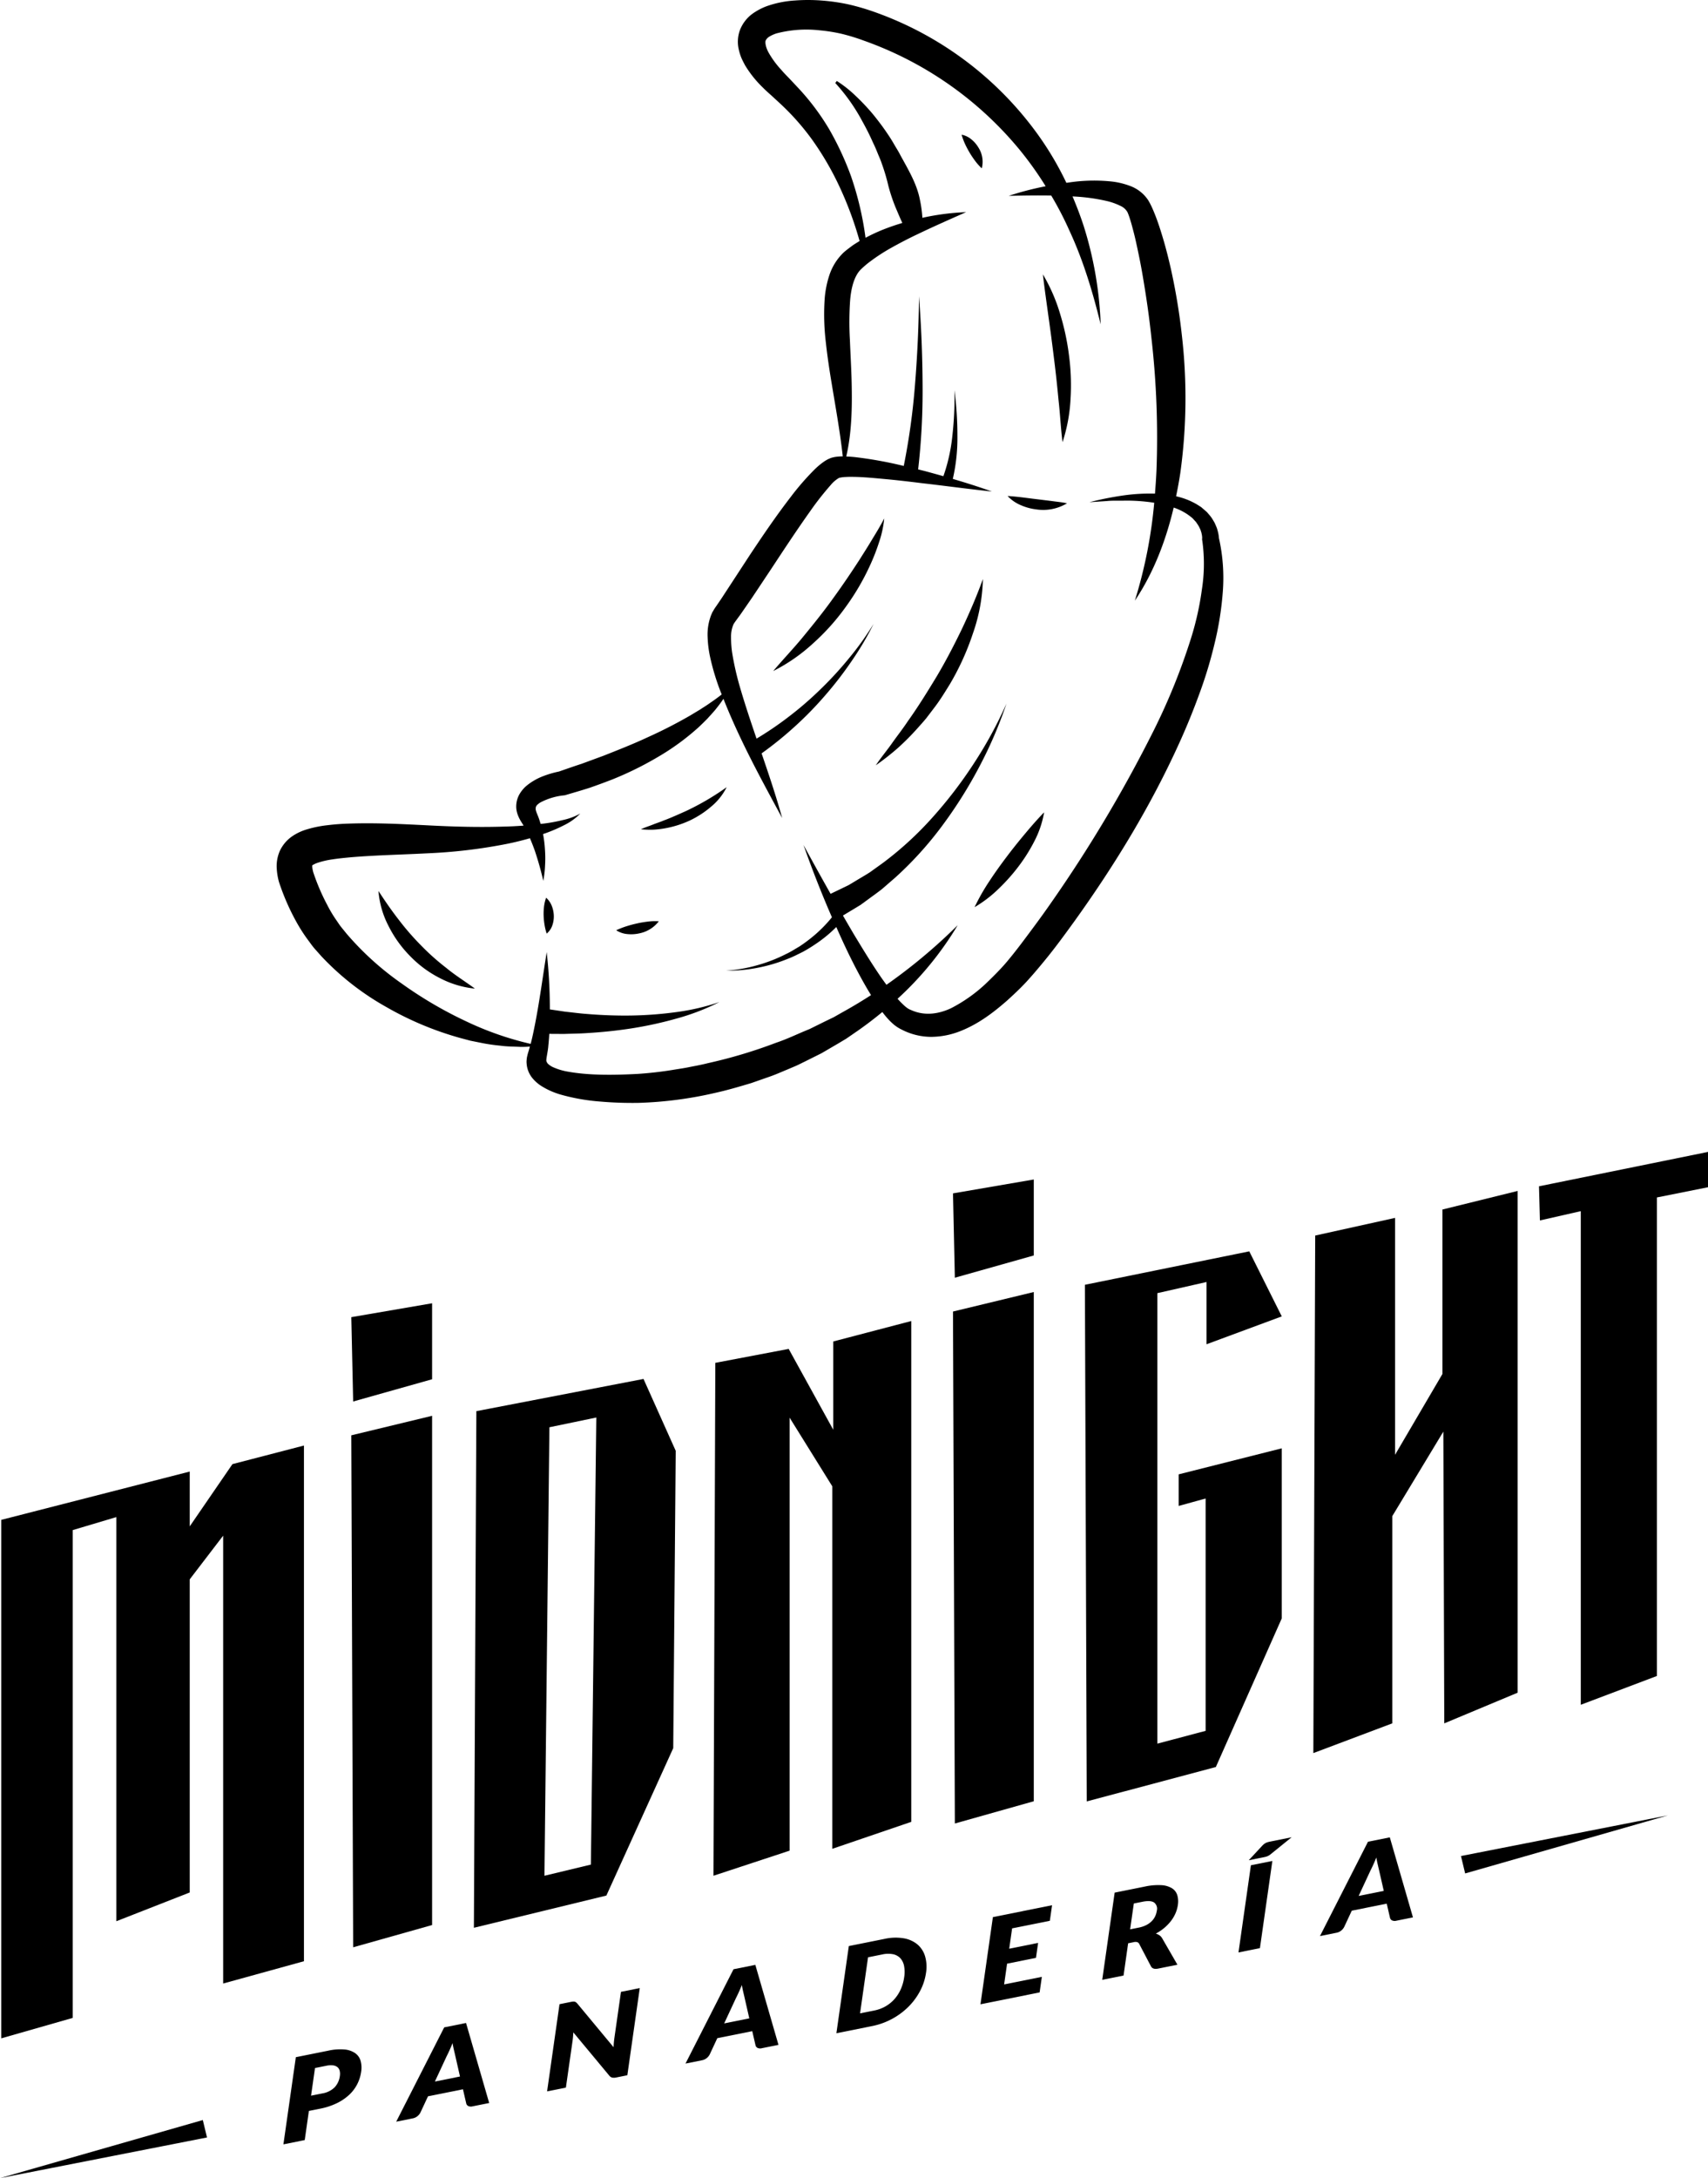 <svg id="Capa_2" data-name="Capa 2" xmlns="http://www.w3.org/2000/svg" viewBox="0 0 595.965 759.54"><title>Midnight</title><path d="M649.921,241.085a7.547,7.547,0,0,0-3.447-1.665,22.259,22.259,0,0,0,1.272,3.4c.478,1.017.994,1.964,1.54,2.892s1.155,1.814,1.812,2.718a19.142,19.142,0,0,0,2.42,2.725,9.189,9.189,0,0,0-1.186-7.273A10.654,10.654,0,0,0,649.921,241.085Z" transform="translate(-310.947 -192.452)"/><path d="M501.5,505.5a14.288,14.288,0,0,0-.754,3.3,20.777,20.777,0,0,0-.11,3.013,23.184,23.184,0,0,0,.286,2.954,19.922,19.922,0,0,0,.774,3.25,6.456,6.456,0,0,0,2-2.955,9.346,9.346,0,0,0,.486-3.372,9.988,9.988,0,0,0-.685-3.292A7.355,7.355,0,0,0,501.5,505.5Z" transform="translate(-310.947 -192.452)"/><path d="M736.261,380.068a11.275,11.275,0,0,0-.214-1.588,18.269,18.269,0,0,0-.5-1.87c-.23-.593-.487-1.174-.738-1.752-.3-.552-.633-1.086-.955-1.621a12.976,12.976,0,0,0-1.143-1.461l-.6-.7-.678-.605-1.366-1.179-1.491-.945a24.572,24.572,0,0,0-7.258-2.829c.571-2.775,1.09-5.558,1.5-8.344a190.561,190.561,0,0,0,.514-47.768,213.9,213.9,0,0,0-3.922-23.581c-.894-3.892-1.879-7.773-3.078-11.627-.589-1.928-1.223-3.86-1.945-5.793-.367-.971-.755-1.937-1.185-2.93a25.777,25.777,0,0,0-1.606-3.184,12.915,12.915,0,0,0-6.542-5.074,26.358,26.358,0,0,0-6.571-1.507,59.157,59.157,0,0,0-12.321.081c-1.051.116-2.088.278-3.131.419a109.116,109.116,0,0,0-10.047-16.983,119.341,119.341,0,0,0-57.01-42.631,80.8,80.8,0,0,0-8.922-2.6,67.649,67.649,0,0,0-9.31-1.352,61.8,61.8,0,0,0-9.458-.019,36.276,36.276,0,0,0-9.826,1.99,21.356,21.356,0,0,0-5.11,2.746,12.761,12.761,0,0,0-4.223,5.6,11.884,11.884,0,0,0-.35,6.965,17.123,17.123,0,0,0,.923,2.866c.385.851.805,1.658,1.234,2.449a38,38,0,0,0,6.1,7.648c1.1,1.124,2.246,2.126,3.387,3.145l3.074,2.841a85.578,85.578,0,0,1,10.929,12.428,103.117,103.117,0,0,1,8.589,14.45,123.111,123.111,0,0,1,7.872,20.747c-.747.452-1.49.92-2.228,1.389-1.105.829-2.145,1.566-3.283,2.554a19.239,19.239,0,0,0-4.981,7.791,34.7,34.7,0,0,0-1.674,8.123,80.722,80.722,0,0,0,.36,15.254c.529,4.925,1.255,9.742,2.054,14.519,1.4,8.5,2.92,16.838,3.882,25.472a17.649,17.649,0,0,0-2.828.217c-.409.09-.815.179-1.222.3-.415.161-.827.342-1.232.533a14.649,14.649,0,0,0-1.784,1.138,26.03,26.03,0,0,0-2.713,2.315,90.833,90.833,0,0,0-8.373,9.627c-5.07,6.569-9.668,13.342-14.19,20.134l-6.668,10.206-3.3,5.049-1.66,2.441c-.294.43-.49.655-.964,1.432l-.591,1-.435,1.013a18.952,18.952,0,0,0-1.2,7.636,39.239,39.239,0,0,0,.825,6.723,81.347,81.347,0,0,0,3.662,12.181c.136.361.287.712.425,1.072-1.3,1.032-2.64,2-4.008,2.922-1.121.826-2.338,1.545-3.488,2.314L551.7,442a164.781,164.781,0,0,1-14.763,7.551c-5,2.337-10.149,4.354-15.287,6.393l-7.8,2.871c-2.632.845-5.236,1.778-7.854,2.68a34.557,34.557,0,0,0-5.347,1.547,21.081,21.081,0,0,0-5.741,3.219,11.321,11.321,0,0,0-2.6,2.969,8.627,8.627,0,0,0-1.237,4.3c-.072,3.02,1.747,5.462,2.379,6.5.064.1.119.219.181.325-2.163.165-4.331.281-6.507.331-8.945.3-17.918.051-26.883-.421-9.02-.454-18.227-.937-27.645-.61-2.371.077-4.761.236-7.244.543a39.692,39.692,0,0,0-7.875,1.638,18.12,18.12,0,0,0-4.557,2.229,12.775,12.775,0,0,0-4.294,5.023,13.18,13.18,0,0,0-1.118,6.187,22.02,22.02,0,0,0,.781,4.731,80.2,80.2,0,0,0,5.917,13.637,57.15,57.15,0,0,0,4.125,6.483c.759,1,1.474,2.055,2.274,3l2.463,2.77A94.036,94.036,0,0,0,445.7,543.589a111.68,111.68,0,0,0,26,10.871l3.393.9,3.448.693a61.761,61.761,0,0,0,6.93,1.034c2.3.331,4.658.313,6.961.425a31.492,31.492,0,0,0,3.4-.112c-.145.537-.28,1.088-.449,1.6l-.217.709c-.077.253-.191.727-.274,1.085a6.387,6.387,0,0,0-.178,1.221,6.089,6.089,0,0,0-.014,1.3,8.98,8.98,0,0,0,1.871,4.909,13.275,13.275,0,0,0,3.377,3,26.546,26.546,0,0,0,6.946,3.015,69.774,69.774,0,0,0,13.528,2.343,129.4,129.4,0,0,0,13.343.457,136.07,136.07,0,0,0,26.509-3.433c4.338-.953,8.6-2.21,12.85-3.482l6.285-2.2c2.1-.717,4.127-1.637,6.178-2.481l3.064-1.3c1.016-.445,2-.966,3-1.445l5.952-2.971,5.746-3.355,2.85-1.7,2.739-1.886c3.413-2.319,6.707-4.807,9.884-7.428a31.077,31.077,0,0,0,2.233,2.69,19.9,19.9,0,0,0,1.983,1.857,13.516,13.516,0,0,0,2.529,1.579,22.577,22.577,0,0,0,10.346,2.537,28.1,28.1,0,0,0,10.232-2.049c6.314-2.508,11.441-6.454,16.144-10.553,2.342-2.125,4.517-4.148,6.745-6.535,2.128-2.318,4.092-4.64,6.024-6.989,3.879-4.675,7.422-9.548,10.951-14.427,14.028-19.552,26.6-40.178,36.572-62.249q3.743-8.266,6.862-16.846a151.151,151.151,0,0,0,5.3-17.514,110.265,110.265,0,0,0,2.886-18.258A63.228,63.228,0,0,0,736.261,380.068ZM730.332,397.9a102.56,102.56,0,0,1-3.7,16.774A220.439,220.439,0,0,1,713.6,447a478.95,478.95,0,0,1-36.04,60.468c-3.349,4.828-6.871,9.534-10.374,14.189-1.765,2.312-3.566,4.6-5.387,6.729-1.756,2.032-3.861,4.149-5.858,6.092a53.4,53.4,0,0,1-13.143,9.552c-4.666,2.182-9.488,2.662-13.955.636a6.229,6.229,0,0,1-1.3-.675,12.725,12.725,0,0,1-1.336-1.118,26.084,26.084,0,0,1-2.072-2.134,113.95,113.95,0,0,0,20.975-25.655,190.98,190.98,0,0,1-24.858,20.779c-.667-.912-1.332-1.829-1.979-2.765-3.3-4.8-6.372-9.855-9.432-14.92q-1.9-3.217-3.77-6.467l3.511-2.106,2.664-1.619,2.513-1.836c1.663-1.236,3.362-2.418,4.979-3.7l4.666-4.048a123.555,123.555,0,0,0,16.383-18.115,156.5,156.5,0,0,0,12.863-20.455,148.22,148.22,0,0,0,9.481-22.032,147.2,147.2,0,0,1-11.4,20.91,153.122,153.122,0,0,1-14.381,18.759,117.958,117.958,0,0,1-17.189,15.793l-4.7,3.373c-1.614,1.046-3.292,1.988-4.927,2.985l-2.46,1.475-2.578,1.248-3.738,1.8q-4.774-8.472-9.45-17.039,4.5,12.779,9.917,25.219a47.14,47.14,0,0,1-7,7,52.51,52.51,0,0,1-4.324,3.172c-1.547.9-3.06,1.889-4.7,2.649a54.17,54.17,0,0,1-10.117,3.922,51.484,51.484,0,0,1-10.774,1.858,51.889,51.889,0,0,0,10.977-.993,55.56,55.56,0,0,0,10.648-3.168c1.751-.65,3.4-1.538,5.085-2.351a54.791,54.791,0,0,0,4.793-2.951,46.1,46.1,0,0,0,6.938-5.746c.684,1.529,1.354,3.063,2.059,4.585,2.5,5.45,5.192,10.818,8.224,16.09.594,1.03,1.213,2.053,1.839,3.075q-5.053,3.26-10.3,6.156l-2.723,1.547-2.827,1.363-5.609,2.773c-3.886,1.542-7.608,3.417-11.573,4.733a171.23,171.23,0,0,1-23.908,7.157c-2.017.519-4.063.9-6.105,1.292-2.036.436-4.093.721-6.143,1.057-4.091.671-8.241,1.131-12.281,1.4-8.252.429-16.817.57-24.464-.82a21.491,21.491,0,0,1-5.073-1.554,6.527,6.527,0,0,1-1.6-1.047,2.059,2.059,0,0,1-.614-.932c-.341-.3.484-3.356.618-5.443.15-1.4.253-2.791.338-4.173l5.139.031c2.682-.1,5.351-.107,8.02-.3,5.337-.317,10.65-.866,15.908-1.7a134.619,134.619,0,0,0,15.549-3.427,79.084,79.084,0,0,0,14.738-5.693,78.1,78.1,0,0,1-15.205,3.521,131.416,131.416,0,0,1-15.476,1.174c-5.164.082-10.318-.116-15.442-.537-2.562-.176-5.117-.541-7.663-.8l-5.371-.8a180.6,180.6,0,0,0-1.1-19.975c-1.372,8.561-2.49,17.115-4.138,25.456-.42,2.076-.831,4.145-1.35,6.142-.037.138-.078.266-.114.4a109.188,109.188,0,0,1-22.309-7.767,142.217,142.217,0,0,1-22.8-13.352A102.361,102.361,0,0,1,431.924,518.1l-1.969-2.42c-.643-.809-1.166-1.671-1.758-2.5a45.015,45.015,0,0,1-3.042-5.113,73.733,73.733,0,0,1-4.884-11.388,10.181,10.181,0,0,1-.378-1.979c-.01-.222-.007-.371-.006-.454.026-.024.053-.049.1-.09a7.576,7.576,0,0,1,1.556-.753,28.113,28.113,0,0,1,5.433-1.275c2.023-.321,4.173-.523,6.341-.729,8.755-.74,17.761-.911,26.934-1.391a182.927,182.927,0,0,0,27.6-3.289q4.027-.813,8-1.963c.639,1.472,1.227,2.994,1.775,4.545,1.1,3.325,2.091,6.765,2.889,10.325a37.173,37.173,0,0,0,.622-5.463,41.687,41.687,0,0,0-.046-5.542,43.149,43.149,0,0,0-.658-5.323c.3-.105.6-.2.895-.3a54.663,54.663,0,0,0,6.438-2.783,20.556,20.556,0,0,0,5.662-4.063,22.385,22.385,0,0,1-6.328,2.316,55.475,55.475,0,0,1-6.6,1.2c-.306.037-.611.066-.917.1-.225-.77-.462-1.539-.747-2.3l-.553-1.378a4.886,4.886,0,0,1-.194-.528,3.285,3.285,0,0,1-.132-.419,2.334,2.334,0,0,1-.037-1.246c.138-.489.53-.935,1.549-1.6a22.514,22.514,0,0,1,8.291-2.492l.286-.035.346-.1c2.772-.827,5.558-1.622,8.316-2.506,2.737-.963,5.467-1.952,8.169-3.018a116.561,116.561,0,0,0,15.664-7.745,84.618,84.618,0,0,0,14.161-10.34c1.074-1,2.122-2.031,3.143-3.076.976-1.109,1.992-2.148,2.911-3.3s1.813-2.317,2.62-3.544c5.75,14.562,13.148,27.994,20.488,41.574-2.1-7.62-4.632-15.11-7.178-22.546a125.745,125.745,0,0,0,11.676-9.444,122.864,122.864,0,0,0,10.571-10.854,126.336,126.336,0,0,0,9.2-11.936,103.129,103.129,0,0,0,7.622-12.913,102.389,102.389,0,0,1-8.689,12.114A124.456,124.456,0,0,1,597,433.042a119.271,119.271,0,0,1-11.2,9.616,114.784,114.784,0,0,1-10.874,7.364c-2.126-6.221-4.2-12.416-5.985-18.622a100.5,100.5,0,0,1-2.538-11.393,37.058,37.058,0,0,1-.377-5.4,10.856,10.856,0,0,1,.793-4.3c.183-.545,1.907-2.7,3-4.306l3.506-5.074,6.764-10.156c4.458-6.764,8.9-13.516,13.522-20.011a101.768,101.768,0,0,1,7.173-9.146,10.809,10.809,0,0,1,2.954-2.528,11.678,11.678,0,0,1,2.292-.3c.889-.057,1.847-.057,2.806-.041,3.863.053,7.873.5,11.874.853,4.01.38,8.03.861,12.055,1.361,8.068.919,16.131,2.031,24.273,2.892-4.5-1.62-9.051-3.051-13.63-4.394a63.666,63.666,0,0,0,1.605-14.8,121.834,121.834,0,0,0-1.034-16.116,121.064,121.064,0,0,1-.74,16.008,61.051,61.051,0,0,1-3.12,13.957q-3.266-.924-6.546-1.806c-.754-.188-1.509-.37-2.262-.556a239.627,239.627,0,0,0,1.551-29.324q-.075-15.571-1.258-31.05c-.082,10.342-.571,20.67-1.4,30.942a237.24,237.24,0,0,1-3.913,28.223,140.545,140.545,0,0,0-17.03-3.081c-.989-.1-1.988-.182-3.037-.217,1.987-8.577,2.076-17.529,1.875-26.166-.123-4.881-.418-9.716-.6-14.468a107.988,107.988,0,0,1,.079-13.821c.354-4.378,1.438-8.395,3.614-10.65.542-.547,1.136-1.078,1.754-1.6.22-.187.436-.375.665-.56a65.6,65.6,0,0,1,8.4-5.55c2.1-1.181,4.241-2.308,6.423-3.4,1.462-.733,2.957-1.437,4.45-2.144,4.947-2.34,10.028-4.575,15.164-6.849a86.544,86.544,0,0,0-14.692,1.852c-.189.039-.375.089-.563.129a43.251,43.251,0,0,0-.837-6.152c-1.053-5.7-4.158-10.75-6.892-15.777-.639-1.282-1.443-2.49-2.154-3.732s-1.469-2.461-2.286-3.645c-1.594-2.385-3.332-4.672-5.138-6.887a75.459,75.459,0,0,0-5.878-6.229,41.377,41.377,0,0,0-6.685-5.306l-.529.714a65.073,65.073,0,0,1,9.436,13.345c1.321,2.373,2.558,4.782,3.644,7.262.6,1.206,1.136,2.446,1.637,3.7s1.076,2.466,1.5,3.753a67.38,67.38,0,0,1,2.3,7.755,60.07,60.07,0,0,0,2.546,7.624c.764,1.777,1.5,3.577,2.336,5.365-2.278.682-4.542,1.454-6.784,2.344a62.633,62.633,0,0,0-6.059,2.829,109.556,109.556,0,0,0-5.115-21.623,104.788,104.788,0,0,0-7.56-16.228,83.053,83.053,0,0,0-10.886-14.484l-3.079-3.278c-.95-.981-1.918-1.951-2.77-2.968a31.919,31.919,0,0,1-4.451-6.076c-1.089-2.023-1.268-3.819-.888-4.292a3.207,3.207,0,0,1,1.058-1.124,12.122,12.122,0,0,1,2.591-1.191,41.107,41.107,0,0,1,15.061-1.084,57.227,57.227,0,0,1,7.837,1.252,70.911,70.911,0,0,1,7.7,2.374,124.141,124.141,0,0,1,53.957,37.648A118.761,118.761,0,0,1,675.8,257.4a106.7,106.7,0,0,0-12.89,3.347c4.987-.106,9.942-.19,14.848-.1a116.268,116.268,0,0,1,6.353,12.265c4.8,10.314,8.122,21.351,10.885,32.643a128.832,128.832,0,0,0-6-34.533c-1.119-3.4-2.4-6.763-3.815-10.077.354.024.712.03,1.065.057a65.6,65.6,0,0,1,11.033,1.583,22.015,22.015,0,0,1,4.673,1.688,5.148,5.148,0,0,1,2.4,2.175,20.434,20.434,0,0,1,.8,2.149c.267.83.527,1.708.767,2.594.482,1.782.957,3.6,1.365,5.447.816,3.693,1.594,7.428,2.242,11.195,1.309,7.529,2.418,15.117,3.213,22.732a305.287,305.287,0,0,1,1.737,45.814c-.123,2.739-.31,5.475-.53,8.209a65.555,65.555,0,0,0-10.664.581,112.015,112.015,0,0,0-12.2,2.406l6.173-.409c2.043-.217,4.109-.054,6.145-.139a63.892,63.892,0,0,1,10.285.743,164.038,164.038,0,0,1-6.756,34.14c6.539-9.741,10.809-20.925,13.542-32.462a19.873,19.873,0,0,1,5.454,2.818l1.047.817.871.949.435.465.342.524a10.086,10.086,0,0,1,.661,1.039l.527,1.088.364,1.132c.055.383.18.766.2,1.135a5.054,5.054,0,0,1,.036.9l-.041.156.1.609A57.561,57.561,0,0,1,730.332,397.9Z" transform="translate(-310.947 -192.452)"/><path d="M619.475,373.242c-1.289,2.507-2.73,4.878-4.18,7.239-1.4,2.38-2.9,4.69-4.352,7.013-2.981,4.6-6.037,9.113-9.238,13.514-3.164,4.432-6.565,8.673-10.038,12.9-3.446,4.277-7.258,8.2-10.93,12.549a61.4,61.4,0,0,0,13.924-9.66,78.107,78.107,0,0,0,11.356-12.658,83.907,83.907,0,0,0,8.569-14.67,72.081,72.081,0,0,0,3.082-7.917A36.589,36.589,0,0,0,619.475,373.242Z" transform="translate(-310.947 -192.452)"/><path d="M457.863,522.135a91.217,91.217,0,0,1-7.778-8.942c-2.467-3.161-4.752-6.482-7.083-10.041a31.755,31.755,0,0,0,3.539,12.253,40.853,40.853,0,0,0,7.516,10.461,38.888,38.888,0,0,0,10.379,7.667,33.576,33.576,0,0,0,12.217,3.661c-3.461-2.55-6.885-4.637-9.97-7.2A82.327,82.327,0,0,1,457.863,522.135Z" transform="translate(-310.947 -192.452)"/><path d="M672.912,366.553c-3.356-.387-6.626-.913-10.395-1.137a13.4,13.4,0,0,0,4.594,3.187,18.917,18.917,0,0,0,5.354,1.475,16.12,16.12,0,0,0,10.791-2.118c-1.889-.417-3.607-.534-5.315-.791Z" transform="translate(-310.947 -192.452)"/><path d="M637.821,428.274c-3.221,5.306-6.482,10.607-10.124,15.694-1.728,2.615-3.675,5.068-5.5,7.655s-3.867,5-5.659,7.7a91.053,91.053,0,0,0,7.591-5.938,87.564,87.564,0,0,0,6.821-6.83c1.077-1.2,2.164-2.4,3.191-3.641l2.934-3.853c1.957-2.573,3.643-5.34,5.339-8.091a90.6,90.6,0,0,0,8.009-17.634,61.291,61.291,0,0,0,3.484-18.968c-2.177,6.038-4.669,11.78-7.332,17.43C643.85,417.417,640.994,422.93,637.821,428.274Z" transform="translate(-310.947 -192.452)"/><path d="M542.519,478.574c-1.282.548-2.617.951-3.931,1.491-1.322.516-2.677.935-4.024,1.565a32.389,32.389,0,0,0,4.372.145,33.025,33.025,0,0,0,4.338-.532,35.051,35.051,0,0,0,8.358-2.668,33.152,33.152,0,0,0,7.389-4.786,21.059,21.059,0,0,0,5.477-6.832,90.954,90.954,0,0,1-14.376,8.4C547.621,476.462,545.127,477.613,542.519,478.574Z" transform="translate(-310.947 -192.452)"/><path d="M536.816,513.842c-1.24.17-2.44.353-3.616.631-1.181.262-2.349.564-3.536.937a29.923,29.923,0,0,0-3.708,1.437,8.54,8.54,0,0,0,3.959,1.337,12.944,12.944,0,0,0,4.046-.241,11.364,11.364,0,0,0,6.864-4.227A19.67,19.67,0,0,0,536.816,513.842Z" transform="translate(-310.947 -192.452)"/><path d="M662.061,491.408c-2.036,2.7-4.013,5.448-5.888,8.307a72.394,72.394,0,0,0-5.166,9.078,43.659,43.659,0,0,0,8.372-6.4,65.6,65.6,0,0,0,6.932-7.77,59.044,59.044,0,0,0,5.568-8.853,34.333,34.333,0,0,0,3.388-10.043c-2.519,2.577-4.725,5.143-6.9,7.75S664.085,488.705,662.061,491.408Z" transform="translate(-310.947 -192.452)"/><path d="M680.865,301.964a60.705,60.705,0,0,0-6.022-13.828c.565,5.027,1.29,9.879,1.944,14.738.693,4.845,1.321,9.668,1.913,14.486.614,4.818,1.131,9.64,1.585,14.5.564,4.865.763,9.734,1.406,14.779a57.646,57.646,0,0,0,2.785-14.839,78.346,78.346,0,0,0-.486-15.088A85.708,85.708,0,0,0,680.865,301.964Z" transform="translate(-310.947 -192.452)"/><path d="M418.725,928.563l-1.449,10.159-7.44,1.5,4.336-30.4,11.314-2.272a18.657,18.657,0,0,1,5.713-.407,7.73,7.73,0,0,1,3.708,1.291,5,5,0,0,1,1.872,2.686,8.867,8.867,0,0,1,.187,3.772,13.754,13.754,0,0,1-1.364,4.327,13.467,13.467,0,0,1-2.82,3.729,17.5,17.5,0,0,1-4.318,2.924,23.937,23.937,0,0,1-5.865,1.918Zm.758-5.321,3.874-.778a7.917,7.917,0,0,0,4.37-2.154,7.064,7.064,0,0,0,1.8-3.929,4.59,4.59,0,0,0-.06-1.832,2.377,2.377,0,0,0-.791-1.27,3,3,0,0,0-1.56-.608,7.361,7.361,0,0,0-2.384.154l-3.874.777Z" transform="translate(-310.947 -192.452)"/><path d="M481.636,925.8l-5.766,1.157a2.291,2.291,0,0,1-1.535-.105,1.356,1.356,0,0,1-.714-.923l-1.137-4.917-12.195,2.449-2.649,5.677a3.823,3.823,0,0,1-1.007,1.228,3.6,3.6,0,0,1-1.63.782l-5.812,1.166,16.751-32.893,7.617-1.529Zm-18.945-7.483,8.761-1.759-1.761-7.734q-.175-.736-.407-1.732c-.154-.667-.3-1.389-.427-2.173q-.533,1.342-1.064,2.5t-.972,2.02Z" transform="translate(-310.947 -192.452)"/><path d="M510.906,890.433a1.827,1.827,0,0,1,.572.038,1.251,1.251,0,0,1,.459.221,3.477,3.477,0,0,1,.471.452l12.628,15.2c.023-.572.061-1.13.109-1.672s.109-1.062.179-1.548l2.294-16.087,6.559-1.316-4.336,30.4-3.872.778a3.417,3.417,0,0,1-1.418.041,1.867,1.867,0,0,1-1.014-.688L511,901.177c-.031.52-.068,1.029-.112,1.532s-.1.976-.159,1.419L508.4,920.423l-6.559,1.317,4.336-30.4,3.916-.786A7.25,7.25,0,0,1,510.906,890.433Z" transform="translate(-310.947 -192.452)"/><path d="M582.579,905.528l-5.766,1.157a2.292,2.292,0,0,1-1.535-.1,1.36,1.36,0,0,1-.714-.922l-1.137-4.919-12.193,2.45-2.65,5.678a3.84,3.84,0,0,1-1.006,1.227,3.6,3.6,0,0,1-1.632.782l-5.811,1.166,16.752-32.892,7.615-1.529Zm-18.944-7.484,8.76-1.76-1.761-7.732c-.115-.491-.252-1.067-.406-1.732s-.3-1.389-.428-2.173q-.532,1.342-1.063,2.5t-.971,2.02Z" transform="translate(-310.947 -192.452)"/><path d="M634.055,880.417a19.347,19.347,0,0,1-2.069,6.324,22.769,22.769,0,0,1-4.065,5.5,24.848,24.848,0,0,1-12.676,6.73l-12.459,2.5,4.336-30.4,12.459-2.5a17.732,17.732,0,0,1,6.647-.218,10.113,10.113,0,0,1,4.8,2.117,8.653,8.653,0,0,1,2.691,4.13A13.1,13.1,0,0,1,634.055,880.417Zm-7.618,1.529A11.44,11.44,0,0,0,626.4,878a5.532,5.532,0,0,0-1.332-2.722,4.834,4.834,0,0,0-2.552-1.372,9.167,9.167,0,0,0-3.711.086l-4.975,1-2.788,19.549,4.975-1a12.886,12.886,0,0,0,3.9-1.442,12.411,12.411,0,0,0,3.106-2.508,13.384,13.384,0,0,0,2.21-3.433A15.552,15.552,0,0,0,626.437,881.946Z" transform="translate(-310.947 -192.452)"/><path d="M678.04,856.829l-.774,5.425L664.1,864.9l-1.011,7.094,10.08-2.025-.744,5.216-10.08,2.024-1.034,7.241,13.163-2.644-.773,5.424-20.645,4.147,4.335-30.4Z" transform="translate(-310.947 -192.452)"/><path d="M704.583,870.1l-1.6,11.246-7.44,1.494,4.336-30.4,10.434-2.095a21.76,21.76,0,0,1,5.835-.512,7.951,7.951,0,0,1,3.737,1.084,4.345,4.345,0,0,1,1.847,2.406,7.8,7.8,0,0,1,.194,3.445,11.238,11.238,0,0,1-.817,2.882,12.781,12.781,0,0,1-1.59,2.68,15.632,15.632,0,0,1-2.31,2.4,16.815,16.815,0,0,1-2.968,1.994,4.524,4.524,0,0,1,1.274.6,3.168,3.168,0,0,1,.952,1.046l5.314,9.207-6.735,1.352q-1.871.378-2.5-.8l-4.069-7.754a1.293,1.293,0,0,0-.706-.67,2.56,2.56,0,0,0-1.3.018Zm.694-4.861,2.994-.6a10.1,10.1,0,0,0,2.637-.884,7.416,7.416,0,0,0,1.9-1.365,6.051,6.051,0,0,0,1.205-1.712,6.875,6.875,0,0,0,.575-1.928,2.725,2.725,0,0,0-.928-2.853q-1.216-.849-4.1-.271l-2.994.6Z" transform="translate(-310.947 -192.452)"/><path d="M750.569,871.794l-7.484,1.5,4.335-30.4,7.485-1.5Zm11.051-38.66-7.13,5.77a5.214,5.214,0,0,1-1.148.767,5.766,5.766,0,0,1-1.264.386l-5.414,1.087,4.571-4.911a5.924,5.924,0,0,1,.636-.623,3.984,3.984,0,0,1,.628-.441,3.422,3.422,0,0,1,.706-.3,8.908,8.908,0,0,1,.887-.22Z" transform="translate(-310.947 -192.452)"/><path d="M803.964,861.071l-5.766,1.158a2.3,2.3,0,0,1-1.535-.107,1.356,1.356,0,0,1-.714-.921l-1.137-4.918-12.194,2.448-2.649,5.679a3.847,3.847,0,0,1-1.007,1.227,3.59,3.59,0,0,1-1.631.783l-5.812,1.166,16.752-32.893,7.616-1.529Zm-18.945-7.484,8.761-1.759-1.761-7.733c-.116-.491-.252-1.067-.406-1.733s-.3-1.389-.428-2.173q-.532,1.342-1.063,2.5t-.971,2.02Z" transform="translate(-310.947 -192.452)"/><polygon points="0.427 710.8 0.427 530 66.202 513.151 66.202 532.268 81.106 510.559 106.055 504.079 106.055 683.907 77.866 691.683 77.866 535.508 66.202 550.737 66.202 659.93 40.604 669.956 40.604 529.028 25.376 533.564 25.376 703.672 0.427 710.8"/><polygon points="122.58 500.515 150.769 493.711 150.769 671.288 123.228 679.047 122.58 500.515"/><polygon points="122.58 459.311 150.769 454.469 150.769 480.966 123.228 488.724 122.58 459.311"/><polygon points="332.524 457.349 360.713 450.545 360.713 628.122 333.172 635.881 332.524 457.349"/><polygon points="332.524 416.145 360.713 411.303 360.713 437.8 333.172 445.558 332.524 416.145"/><path d="M535.484,673.31l-58.323,11.233L476.3,864.694l46.226-11.232,23.329-51.41.864-103.685ZM517.123,842.661l-16.2,3.889,1.728-156.391,16.363-3.4Z" transform="translate(-310.947 -192.452)"/><polygon points="249.594 475.242 275.191 470.382 290.743 498.571 290.743 467.789 317.961 460.661 317.961 635.305 290.419 644.701 290.419 518.318 275.515 494.359 275.515 645.349 248.946 654.098 249.594 475.242"/><polygon points="378.551 448.025 435.902 436.36 447.242 459.041 420.997 468.761 420.997 447.052 403.824 450.941 403.824 608.033 420.673 603.569 420.673 522.548 411.277 525.14 411.277 514.123 447.242 505.051 447.242 564.346 424.237 616.188 379.199 628.176 378.551 448.025"/><polygon points="458.907 430.852 486.772 424.696 486.772 507.301 503.297 479.13 503.297 421.779 529.542 415.299 529.542 590.267 503.945 600.959 503.621 499.219 485.8 528.704 485.8 600.959 458.259 611.328 458.907 430.852"/><polygon points="536.994 413.679 595.965 401.691 595.965 414.003 578.144 417.567 578.144 584.434 551.575 594.479 551.575 422.346 537.318 425.587 536.994 413.679"/><line x1="581.998" y1="633.043" x2="510.5" y2="650.258"/><polygon points="581.998 633.043 511.231 653.294 509.769 647.223 581.998 633.043"/><line x1="71.498" y1="742.324" y2="759.54"/><polygon points="72.229 745.36 0 759.54 70.767 739.288 72.229 745.36"/></svg>